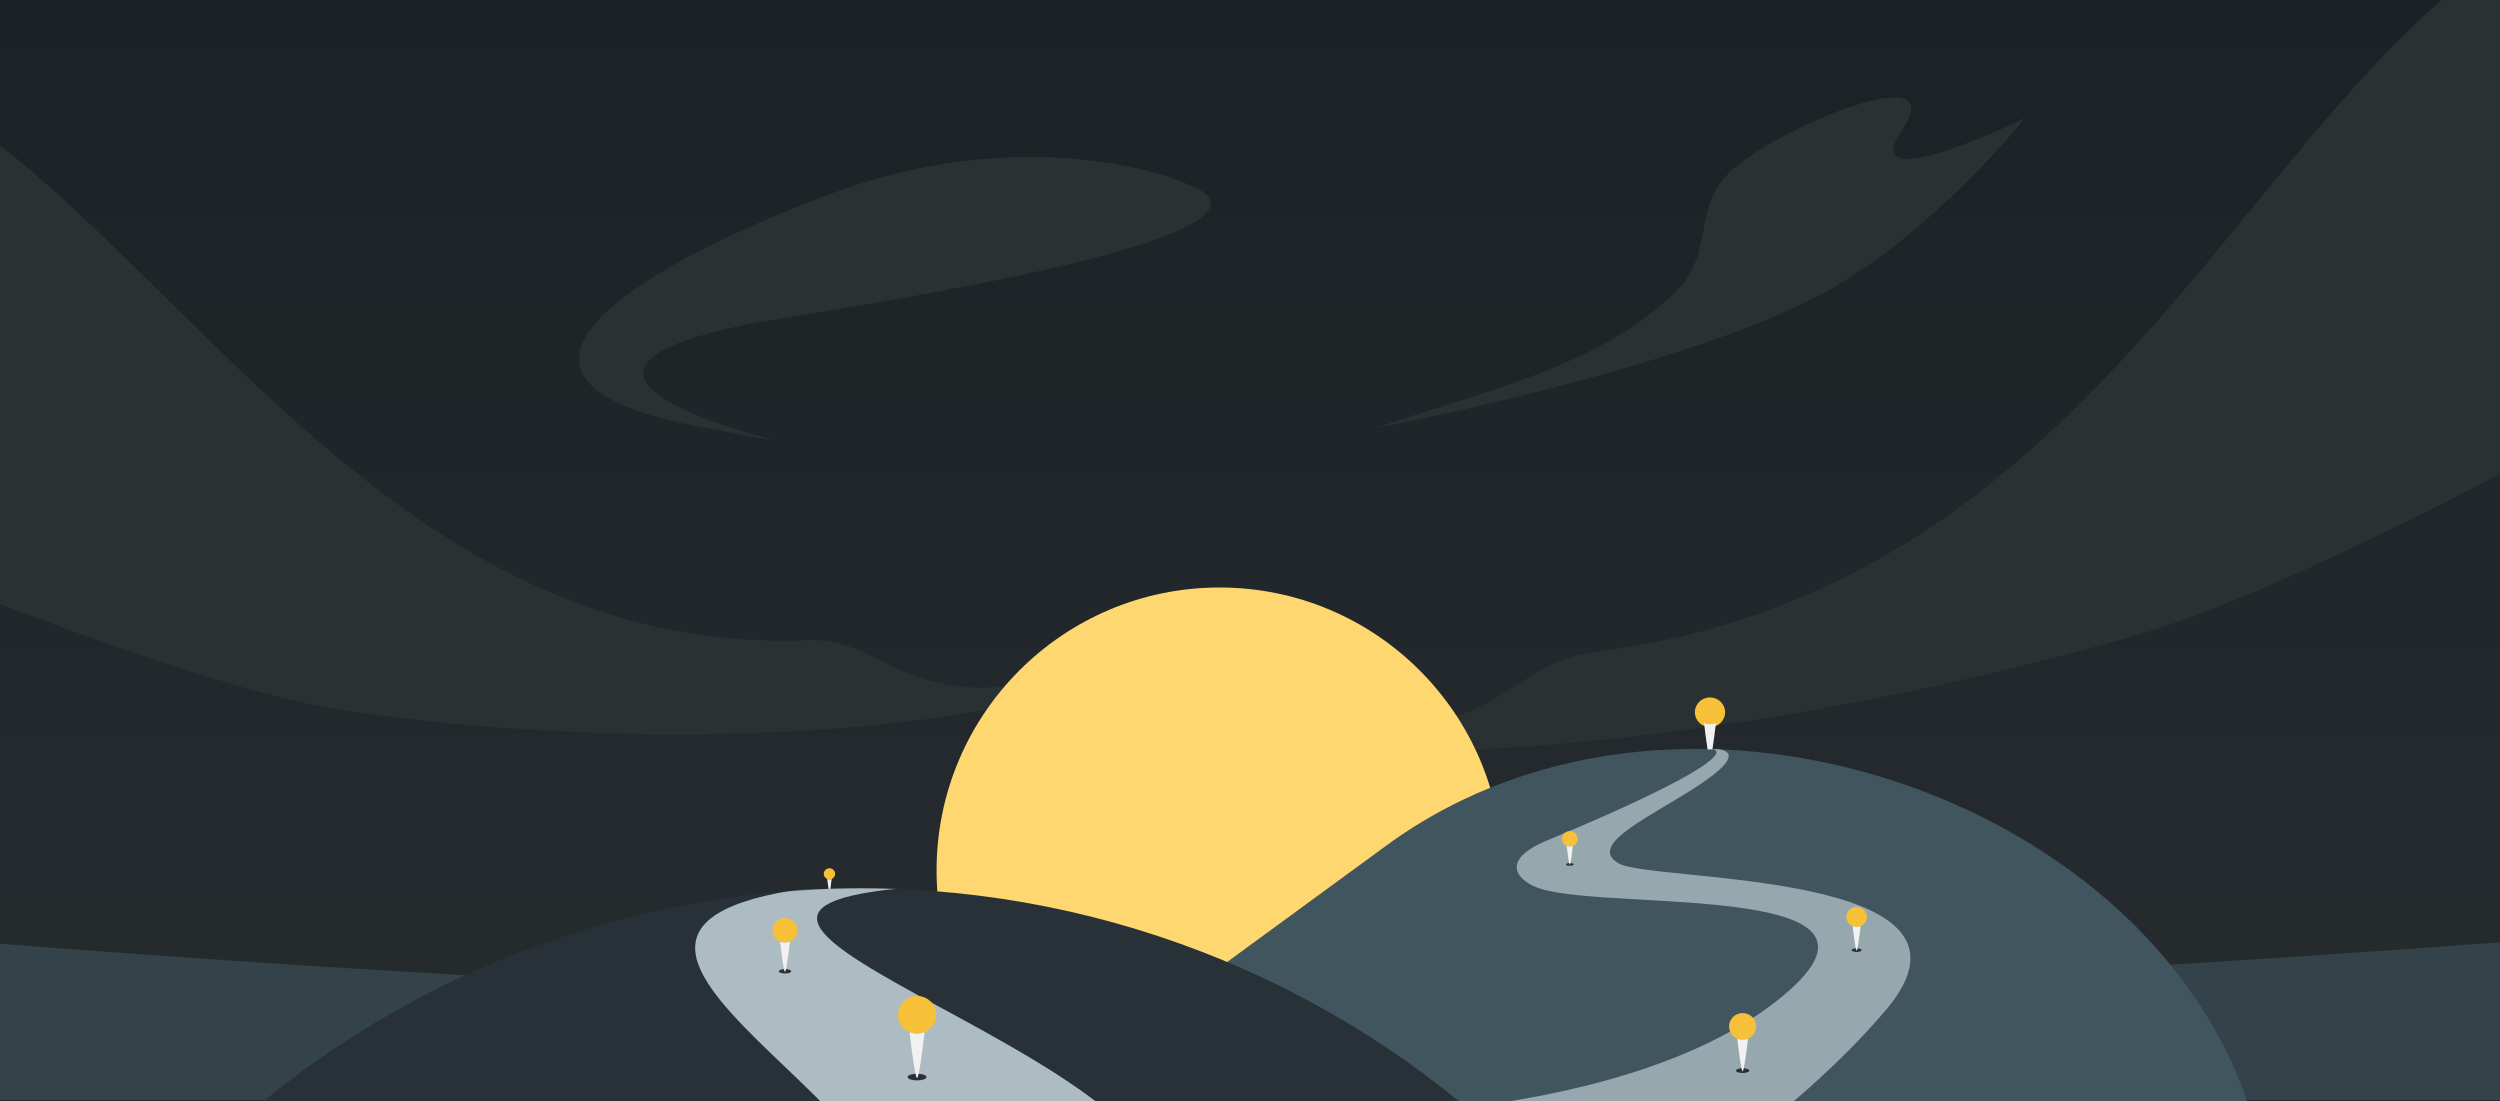 <svg width="3366" height="1483" viewBox="0 0 3366 1483" fill="none" xmlns="http://www.w3.org/2000/svg">
<g clip-path="url(#clip0)">
<rect width="3366" height="1483" fill="#1B2124"/>
<rect width="3366" height="1483" fill="url(#paint0_linear)" fill-opacity="0.05"/>
<path class="rightcloud" d="M1671 977.327C1742.3 1041.32 2296.19 1022.15 2874.04 856.081C3321.43 727.503 4800.65 -155.775 4782 -420.347C4776.56 -497.495 3976.11 -85.594 3813.5 -128.246C3093.24 -317.166 3047.03 764.014 2147.92 877.699C2014.03 894.628 2021.2 1026.22 1671 977.327Z" fill="#293133"/>
<path class="rightcloud" d="M1509.88 884.845C1462.11 960.735 991.251 1031.24 471.805 957.94C69.632 901.187 -1348.6 252.942 -1383.99 -16.066C-1394.31 -94.507 -639.62 189.857 -510.715 120.622C60.255 -186.046 308.12 893.418 1088.39 861.984C1204.59 857.303 1223.97 990.758 1509.88 884.845Z" fill="#293133"/>
<path d="M3377 1268C2000.78 1368.9 1253.84 1368.22 -36 1268V1481H3377V1268Z" fill="#34424A"/>
<path class="leftcloud" d="M1116.49 261.685C855.293 359.942 604.241 512.013 944.016 574.982C1283.79 637.951 589.327 522.895 1000.93 437.794C1062.22 425.121 1697.19 336.054 1624.41 261.685C1589.15 234.239 1377.68 163.429 1116.49 261.685Z" fill="#293133"/>
<circle cx="1642" cy="1172" r="381" fill="#FFD770"/>
<path fill-rule="evenodd" clip-rule="evenodd" d="M3161.04 2096.88C2761.31 1685.43 2006.4 1462.84 1432.27 1456.04L1866.9 1138.22C2272.66 841.504 2938.04 1086.3 3041.04 1537.39C3144.04 1988.47 3161.04 2096.88 3161.04 2096.88Z" fill="#41555F"/>
<g opacity="0.8">
<path d="M2392.92 1347.02C2179.39 1515.82 1722.11 1521.97 1551.71 1485.5L2221.3 1662.07C2215.15 1624.69 2411.88 1510.66 2539.5 1359.53C2699.02 1170.62 2225.67 1188.5 2179.72 1162.62C2133.76 1136.73 2228.33 1097.36 2292 1054C2342.87 1019.35 2329.04 1010.54 2312.36 1008.51C2312.36 1008.51 2306.62 1008.58 2304.32 1008.49C2325.01 1010.25 2309.72 1037.33 2082.99 1131.59C2016.34 1159.3 2044.39 1187.43 2074.71 1196.78C2173.32 1227.22 2597.06 1185.64 2392.92 1347.02Z" fill="#ADBBC2"/>
</g>
<path fill-rule="evenodd" clip-rule="evenodd" d="M2134 1649.84H185C208.484 1621.91 233.248 1594.9 259.253 1568.89C498.013 1330.13 821.842 1196 1159.5 1196C1497.16 1196 1820.99 1330.13 2059.75 1568.89C2085.75 1594.9 2110.52 1621.91 2134 1649.84Z" fill="#273137"/>
<mask id="mask0" mask-type="alpha" maskUnits="userSpaceOnUse" x="185" y="1196" width="1949" height="454">
<path fill-rule="evenodd" clip-rule="evenodd" d="M2134 1649.84H185C208.484 1621.91 233.248 1594.9 259.253 1568.89C498.014 1330.13 821.842 1196 1159.5 1196C1497.16 1196 1820.99 1330.13 2059.75 1568.89C2085.75 1594.9 2110.52 1621.91 2134 1649.84Z" fill="#425761"/>
</mask>
<g mask="url(#mask0)">
<path d="M1088.84 1195.68C615.238 1258.56 1421.9 1565.62 1114.14 1688.47L1322.78 1685.63L1531.42 1682.78C1764.51 1462.46 769.527 1235.27 1217.46 1195.68C1217.46 1195.68 1186.32 1194.51 1158.93 1194.51C1124.72 1194.51 1088.84 1195.68 1088.84 1195.68Z" fill="#ADBBC2"/>
</g>
<path class="rightcloud" d="M2334 227.099C2275.82 277.194 2310.71 338.051 2257.06 391.957C2154.37 495.137 1983.01 530.216 1852.01 576.365C1852.01 576.365 2258.49 499.66 2452.16 396.181C2600.27 317.052 2726.82 158.807 2726.82 158.807C2726.82 158.807 2495.05 271.975 2561.29 174.297C2627.53 76.62 2404.04 166.799 2334 227.099Z" fill="#293133"/>
<path d="M1234.76 1454.68C1241.76 1454.68 1247.44 1452.67 1247.44 1450.18C1247.44 1447.7 1241.76 1445.68 1234.76 1445.68C1227.76 1445.68 1222.09 1447.7 1222.09 1450.18C1222.09 1452.67 1227.76 1454.68 1234.76 1454.68Z" fill="#292F33"/>
<path class="firstpin" d="M1234.76 1391.71C1248.99 1391.71 1260.52 1380.36 1260.52 1366.35C1260.52 1352.35 1248.99 1341 1234.76 1341C1220.53 1341 1209 1352.35 1209 1366.35C1209 1380.36 1220.53 1391.71 1234.76 1391.71Z" fill="#F6C138"/>
<path class="firstpin" fill-rule="evenodd" clip-rule="evenodd" d="M1244.91 1389.66C1241.8 1390.98 1238.37 1391.71 1234.76 1391.71C1231.16 1391.71 1227.73 1390.98 1224.62 1389.66C1227.23 1412.06 1232.2 1451.41 1234.77 1451.41C1237.33 1451.41 1242.29 1412.06 1244.91 1389.66Z" fill="#F1F1F1"/>
<path d="M2346.28 1444.68C2351.25 1444.68 2355.28 1443.25 2355.28 1441.49C2355.28 1439.72 2351.25 1438.29 2346.28 1438.29C2341.32 1438.29 2337.29 1439.72 2337.29 1441.49C2337.29 1443.25 2341.32 1444.68 2346.28 1444.68Z" fill="#292F33"/>
<path class="forthpin" d="M2346.28 1399.99C2356.38 1399.99 2364.57 1391.93 2364.57 1381.99C2364.57 1372.06 2356.38 1364 2346.28 1364C2336.19 1364 2328 1372.06 2328 1381.99C2328 1391.93 2336.19 1399.99 2346.28 1399.99Z" fill="#F6C138"/>
<path class="forthpin" fill-rule="evenodd" clip-rule="evenodd" d="M2353.49 1398.54C2351.28 1399.47 2348.84 1399.99 2346.28 1399.99C2343.73 1399.99 2341.29 1399.47 2339.08 1398.54C2340.94 1414.43 2344.47 1442.36 2346.29 1442.36C2348.1 1442.36 2351.63 1414.43 2353.49 1398.54Z" fill="#F1F1F1"/>
<path d="M2499.75 1281.68C2503.49 1281.68 2506.52 1280.6 2506.52 1279.28C2506.52 1277.95 2503.49 1276.88 2499.75 1276.88C2496.01 1276.88 2492.98 1277.95 2492.98 1279.28C2492.98 1280.6 2496.01 1281.68 2499.75 1281.68Z" fill="#292F33"/>
<path class="fifthpin" d="M2499.75 1248.07C2507.35 1248.07 2513.5 1242.01 2513.5 1234.53C2513.5 1227.06 2507.35 1221 2499.75 1221C2492.16 1221 2486 1227.06 2486 1234.53C2486 1242.01 2492.16 1248.07 2499.75 1248.07Z" fill="#F6C138"/>
<path class="fifthpin" fill-rule="evenodd" clip-rule="evenodd" d="M2505.17 1246.97C2503.5 1247.68 2501.67 1248.06 2499.75 1248.06C2497.83 1248.06 2496 1247.68 2494.33 1246.97C2495.73 1258.93 2498.38 1279.93 2499.75 1279.93C2501.12 1279.93 2503.77 1258.93 2505.17 1246.97Z" fill="#F1F1F1"/>
<path d="M2113.58 1165.68C2116.45 1165.68 2118.78 1164.85 2118.78 1163.83C2118.78 1162.81 2116.45 1161.98 2113.58 1161.98C2110.7 1161.98 2108.37 1162.81 2108.37 1163.83C2108.37 1164.85 2110.7 1165.68 2113.58 1165.68Z" fill="#292F33"/>
<path class="sixthpin" d="M2113.58 1139.82C2119.42 1139.82 2124.16 1135.16 2124.16 1129.41C2124.16 1123.66 2119.42 1119 2113.58 1119C2107.74 1119 2103 1123.66 2103 1129.41C2103 1135.16 2107.74 1139.82 2113.58 1139.82Z" fill="#F6C138"/>
<path class="sixthpin" fill-rule="evenodd" clip-rule="evenodd" d="M2117.75 1138.98C2116.47 1139.52 2115.06 1139.82 2113.58 1139.82C2112.1 1139.82 2110.69 1139.52 2109.41 1138.98C2110.49 1148.18 2112.53 1164.34 2113.58 1164.34C2114.63 1164.34 2116.67 1148.18 2117.75 1138.98Z" fill="#F1F1F1"/>
<path d="M1056.92 1310.68C1061.52 1310.68 1065.25 1309.36 1065.25 1307.73C1065.25 1306.09 1061.52 1304.77 1056.92 1304.77C1052.32 1304.77 1048.6 1306.09 1048.6 1307.73C1048.6 1309.36 1052.32 1310.68 1056.92 1310.68Z" fill="#292F33"/>
<path class="secondpin" d="M1056.92 1269.31C1066.27 1269.31 1073.85 1261.85 1073.85 1252.66C1073.85 1243.46 1066.27 1236 1056.92 1236C1047.58 1236 1040 1243.46 1040 1252.66C1040 1261.85 1047.58 1269.31 1056.92 1269.31Z" fill="#F6C138"/>
<path class="secondpin" fill-rule="evenodd" clip-rule="evenodd" d="M1063.59 1267.97C1061.54 1268.83 1059.29 1269.31 1056.92 1269.31C1054.56 1269.31 1052.3 1268.83 1050.26 1267.97C1051.98 1282.68 1055.24 1308.53 1056.93 1308.53C1058.61 1308.53 1061.87 1282.68 1063.59 1267.97Z" fill="#F1F1F1"/>
<path class="thirdpin" d="M1116.77 1184.02C1120.98 1184.02 1124.4 1180.66 1124.4 1176.51C1124.4 1172.36 1120.98 1169 1116.77 1169C1112.55 1169 1109.13 1172.36 1109.13 1176.51C1109.13 1180.66 1112.55 1184.02 1116.77 1184.02Z" fill="#F6C138"/>
<path class="thirdpin" fill-rule="evenodd" clip-rule="evenodd" d="M1119.77 1183.42C1118.85 1183.81 1117.83 1184.02 1116.76 1184.02C1115.7 1184.02 1114.68 1183.81 1113.76 1183.42C1114.21 1187.27 1114.89 1192.81 1115.54 1196.78H1118C1118.64 1192.81 1119.33 1187.23 1119.77 1183.42Z" fill="#F1F1F1"/>
<g filter="url(#filter0_d)">
<path class="lastpin" d="M2302.33 975.02C2313.56 975.02 2322.67 966.062 2322.67 955.01C2322.67 943.959 2313.56 935 2302.33 935C2291.1 935 2282 943.959 2282 955.01C2282 966.062 2291.1 975.02 2302.33 975.02Z" fill="#F6C138"/>
</g>
<path class="lastpin" fill-rule="evenodd" clip-rule="evenodd" d="M2310.34 973.408C2307.88 974.446 2305.17 975.02 2302.33 975.02C2299.49 975.02 2296.78 974.446 2294.32 973.408C2295.52 983.66 2297.34 998.415 2299.06 1009H2305.62C2307.32 998.44 2309.15 983.554 2310.34 973.408Z" fill="#F1F1F1"/>
</g>
<defs>
<filter id="filter0_d" x="2197" y="854" width="210.666" height="210.02" filterUnits="userSpaceOnUse" color-interpolation-filters="sRGB">
<feFlood flood-opacity="0" result="BackgroundImageFix"/>
<feColorMatrix in="SourceAlpha" type="matrix" values="0 0 0 0 0 0 0 0 0 0 0 0 0 0 0 0 0 0 127 0"/>
<feOffset dy="4"/>
<feGaussianBlur stdDeviation="42.5"/>
<feColorMatrix type="matrix" values="0 0 0 0 0.965 0 0 0 0 0.757 0 0 0 0 0.22 0 0 0 0.3 0"/>
<feBlend mode="normal" in2="BackgroundImageFix" result="effect1_dropShadow"/>
<feBlend mode="normal" in="SourceGraphic" in2="effect1_dropShadow" result="shape"/>
</filter>
<linearGradient id="paint0_linear" x1="1683" y1="0" x2="1683" y2="1483" gradientUnits="userSpaceOnUse">
<stop stop-color="white" stop-opacity="0"/>
<stop offset="1" stop-color="white"/>
</linearGradient>
<clipPath id="clip0">
<rect width="3366" height="1483" fill="white"/>
</clipPath>
</defs>
</svg>
